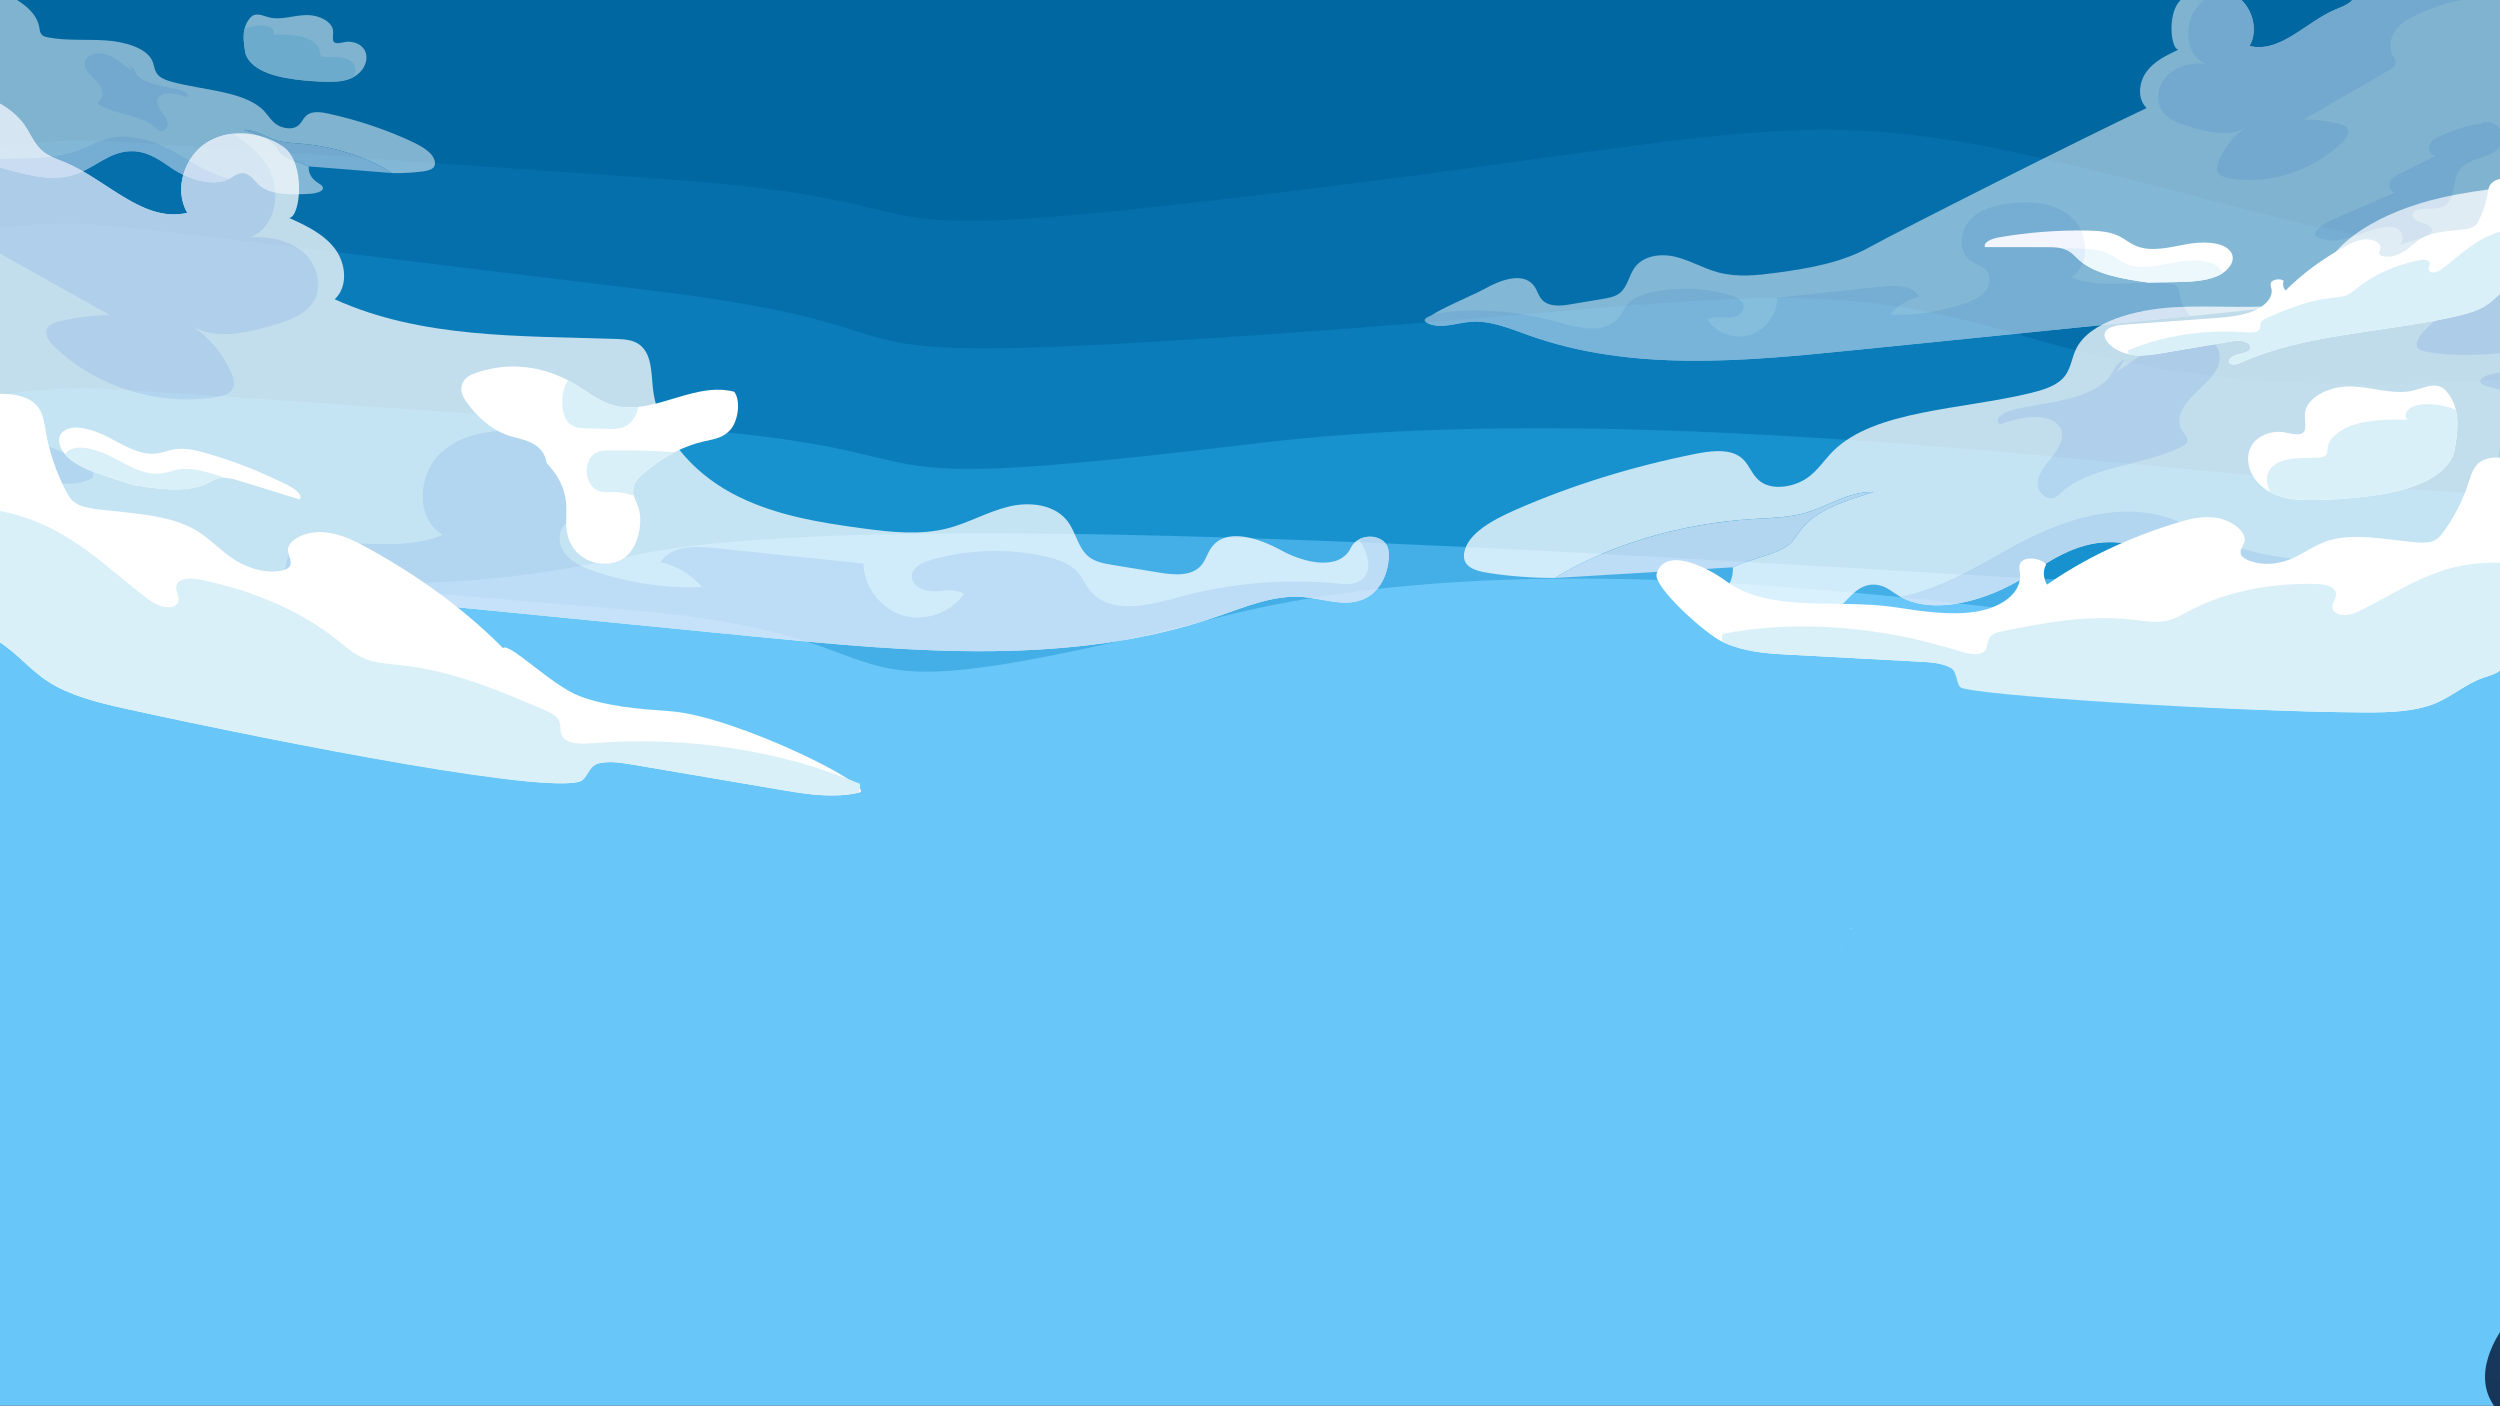 <?xml version="1.0" encoding="UTF-8"?>
<svg id="Capa_1" xmlns="http://www.w3.org/2000/svg" xmlns:xlink="http://www.w3.org/1999/xlink" viewBox="0 0 1920 1080">
  <rect x="0" y="0" width="1920" height="1080" fill="#808080" stroke="none"/>
  <defs>
    <style>
      .cls-1 {
        opacity: .75;
      }

      .cls-2 {
        fill: #0067a0;
      }

      .cls-3 {
        fill: #fff;
      }

      .cls-4 {
        fill: #e5ebfb;
      }

      .cls-5 {
        fill: #046fab;
      }

      .cls-6 {
        fill: #d9f0f8;
      }

      .cls-7 {
        fill: #68c7f8;
      }

      .cls-8 {
        fill: #1792ce;
      }

      .cls-9 {
        fill: url(#Degradado_sin_nombre_189);
      }

      .cls-10 {
        opacity: .5;
      }

      .cls-11 {
        fill: #0a7cb9;
      }

      .cls-12 {
        fill: #43afe6;
      }
    </style>
    <linearGradient id="Degradado_sin_nombre_189" data-name="Degradado sin nombre 189" x1="3149.79" y1="1159.9" x2="3142.83" y2="803.49" gradientTransform="translate(-212.98 -68.89) rotate(1.12) scale(1.06 1)" gradientUnits="userSpaceOnUse">
      <stop offset="0" stop-color="#182e51"/>
      <stop offset="1" stop-color="#144e75"/>
    </linearGradient>
  </defs>
  <g>
    <rect class="cls-2" x="-97.2" y="-2.57" width="2130.92" height="683.73"/>
    <path class="cls-5" d="M1977.09,187.69c-143.05,15.1-229.48-25.56-414.26-67.38-184.78-41.82-232.46-13.94-594.57,29.3-362.11,43.24-201.17,5.55-462-12.38-260.82-17.92-302.45-21.57-419.94-28.81-58.62-3.61-125.22,8.02-183.53,26.79v478.81h1490.15l640.77-34.63V184.44c-18.46.17-37.35,1.21-56.63,3.25Z"/>
    <path class="cls-11" d="M1991.99,287.59c-146.79,7.98-267.76,21.01-437.61-29.52-169.85-50.53-226.14-25.21-599.31-.02-373.17,25.18-201.37-4.34-454.35-34.89-252.99-30.54-293.11-36.2-407.33-49.14-56.96-6.45-126.73,1.82-190.6,17.57v482.66l1324.04,65.31,806.88-46.41v-406.73c-15.09.1-29.11.48-41.72,1.16Z"/>
    <path class="cls-8" d="M1977.09,378.2c-143.05,15.1-646.73-81.32-1008.83-38.07-362.11,43.24-201.17,5.55-462-12.38-260.82-17.92-302.45-21.57-419.94-28.81-58.62-3.61-125.22,8.02-183.53,26.79v478.81h1490.15l640.77-34.63v-394.96c-18.46.17-37.35,1.21-56.63,3.25Z"/>
    <path class="cls-12" d="M2033.71,847.52v-429.74c-24.77-2.76-49.31-3.7-72.58-2.32-117.48,6.97-158.04,42.53-419.94,27.73-288.32-16.29-871.79-56.55-1056.57-16.29-184.78,40.25-242.08,7.83-435.8,17.89-55.19,2.87-103.33,13.46-146.04,28.3v374.42H2033.71Z"/>
    <path class="cls-7" d="M2033.71,1079.5V494.28c-25.95-.5-52.62,2.03-79.81,8.11-140.95,31.5-656.18-118.15-1012.33-29.68-356.15,88.47-200.2,16.97-462.95-4.78-262.75-21.75-304.79-26.59-423.03-34.94-49.69-3.51-103.64,12.02-152.8,37.8v608.71H2033.71Z"/>
  </g>
  <g class="cls-1">
    <path class="cls-3" d="M1047.4,460.08c-14.35,6.36-30.74-.25-46.37-1.56-22.43-1.89-44.08,7.34-65.36,14.68-112.27,38.76-234.83,27.6-353.05,15.97-124.63-12.26-249.27-24.53-373.91-36.79-14-1.37-27.99-2.75-41.99-4.12-88.15-8.68-179.5-18.35-255.78-63.37-19.92-11.75-38.93-26.24-51.09-45.91-12.48-20.17-16.86-44.31-18.5-67.97-3.88-56.26,6.42-112.34,17.6-167.72.79-3.9,1.58-7.81,2.37-11.71,1.88-9.25,4.25-19.31,11.74-25.07,5.24-4.02,12.08-5.16,18.6-6.19,24.78-3.87,107.31,1.7,128.99,38.52,3.59,6.08,6.71,12.71,12.12,17.26,5.11,4.28,11.69,6.25,17.82,8.85,31.79,13.44,59.66,46.35,93.26,38.51-10.57-17.9-2.41-43.23,15.27-54.18,6.01-3.71,12.74-5.86,19.69-6.6,13.52-1.47,27.84,2.36,39.06,10.26,16.98,11.97,13.1,53.73,4.25,54.43,12.95,5.9,26.44,12.24,35.05,23.58,8.61,11.32,10.34,29.25-.13,38.89,66.67,30.28,142.78,27.99,215.96,30.46,6.01.21,12.36.54,17.37,3.87,10.12,6.73,9.78,21.26,11,33.36,3.55,34.89,29.51,64.4,60.36,81.1,30.85,16.68,66.26,22.58,101.02,27.2,21.77,2.89,44.21,5.36,65.45-.19,15.99-4.19,30.6-12.75,46.67-16.62,16.08-3.87,35.49-1.66,45.3,11.65,6.23,8.47,7.77,20.34,15.99,26.88,5.11,4.07,11.87,5.27,18.33,6.33,12.09,1.98,24.17,3.97,36.25,5.94,11.21,1.84,24.66,2.91,31.94-5.8,3.27-3.89,4.55-9.08,7.48-13.23,11.51-16.29,36.79-7.45,54.29,2.11,17.49,9.57,44.48,15.68,53.04-2.32,1.38-2.88,3.65-5.02,6.33-6.41,8.77-4.58,21.99-1.25,22.67,9.82.89,14.46-5.84,30.22-19.08,36.09Z"/>
    <path class="cls-4" d="M241.42,230.48c-6.17,11.27-19.76,15.81-32.1,19.41-20.29,5.9-43.75,11.34-61.56.62,13.23,8.87,23.82,21.64,30.05,36.29,1.43,3.35,2.65,7.16,1.38,10.58-1.83,4.97-7.85,6.76-13.08,7.6-44.5,7.15-91.99-7.71-124.5-38.93-3.88-3.72-7.81-9.22-5.32-13.98,1.66-3.15,5.49-4.38,8.96-5.23,12.84-3.07,26.02-4.7,39.23-4.8-31.17-17.45-62.34-34.91-93.5-52.35-3.71-2.08-7.93-5.03-7.7-9.27.14-2.52,1.88-4.62,3.14-6.81,4.88-8.52,2.39-19.81-3.67-27.55-6.07-7.73-15.05-12.58-24.02-16.6-21.23-9.52-43.96-15.67-67.1-18.15-9.11-.97-18.47-1.43-26.92-4.99-2.04-.86-3.96-1.87-5.77-3.01.79-3.9,1.58-7.81,2.37-11.71,1.88-9.25,4.25-19.31,11.74-25.07,5.24-4.02,12.08-5.16,18.6-6.19,24.78-3.87,107.31,1.7,128.99,38.52,3.59,6.08,6.71,12.71,12.12,17.26,5.11,4.28,11.69,6.25,17.82,8.85,31.79,13.44,59.66,46.35,93.26,38.51-10.57-17.9-2.41-43.23,15.27-54.18,6.01-3.71,12.74-5.86,19.69-6.6,7.68,4.54,14.84,10.78,21.42,17.74,16.8,17.8,14.92,52.85-7.89,61.7,13.98-.61,28.78,1.93,39.61,10.81,10.82,8.87,16.21,25.26,9.48,37.53Z"/>
    <path class="cls-4" d="M1047.4,460.08c-14.35,6.36-30.74-.25-46.37-1.56-22.43-1.89-44.08,7.34-65.36,14.68-112.27,38.76-234.83,27.6-353.05,15.97-124.63-12.26-249.27-24.53-373.91-36.79,5.46-5.85,9.85-12.23,11.39-20.09.83-4.18.95-8.95,4.06-11.87,2.26-2.13,5.55-2.66,8.63-2.98,35.89-3.84,73.96,7.07,107.34-6.69-21.48-12.17-19.42-46.9-1.08-63.4,18.35-16.5,45.61-18.43,70.07-15.23,15.77,2.08,32.32,6.49,42.95,18.33,10.64,11.83,11.95,32.97-.96,42.26-6.01,4.32-14.24,5.72-18.63,11.67-4.75,6.43-2.78,16.02,2.46,22.06,5.24,6.03,12.96,9.27,20.51,11.91,26.8,9.34,55.35,13.59,83.7,12.49-8.16-9.68-19.63-16.51-32.01-19.09,8.06-12.56,26.1-12.45,40.94-10.91,38.36,3.98,76.71,7.96,115.06,11.95.31,17.78,13.06,34.67,30.09,39.81,17.02,5.15,36.99-1.83,47.1-16.47-6.51-4.28-15.07-2.24-22.86-2.04-7.8.21-17.52-3.92-17.16-11.7.31-6.67,7.74-10.33,14.14-12.19,28.93-8.44,60.02-9.33,89.36-2.56,8.43,1.96,17.14,4.77,23.05,11.08,4.28,4.58,6.72,10.58,10.78,15.36,15.42,18.15,44.22,10.99,67.19,4.66,39.59-10.9,81.17-14.53,122.06-10.64,6.14.58,12.87,1.21,17.99-2.22,10.04-6.71,5.92-20.73-1.06-31.7,8.77-4.58,21.99-1.25,22.67,9.82.89,14.46-5.84,30.22-19.08,36.09Z"/>
    <path class="cls-4" d="M-122.91,247.46c18.83-2.76,37.54,4.47,55.21,11.55,5.33,2.14,11.14,4.71,13.58,9.91s-1.65,13.14-7.23,11.75c13.11,6.38,26.22,12.76,39.34,19.14,4.59,2.23,9.55,4.85,11.5,9.56,1.95,4.72-1.66,11.6-6.65,10.53,22.05,9.27,44.09,18.53,66.14,27.8,7.93,3.33,16.24,6.95,21.45,13.8.79,1.04,1.53,2.28,1.33,3.57-.26,1.65-1.91,2.66-3.43,3.34-22.14,9.75-46.42-6.14-70.16-10.82-6.72-1.33-14.47-1.46-19.54,3.13-5.08,4.6-3.99,15.17,2.78,16.23-9.99-3.06-19.98-6.13-29.97-9.19-3.37-1.03-7.27-2.63-8-6.07-1.14-5.43,6.1-8.23,11.53-9.36,5.43-1.13,12.1-6.22,8.88-10.73-.83-1.16-2.17-1.85-3.51-2.35-10.25-3.83-23.03.85-31.95-5.5-11.38-8.1-7.14-26.81-15.46-38.04-10.93-14.75-38.72-10.84-45.75-27.79-2.61-6.29-.88-14.12,4.13-18.73,5.01-4.61,12.96-5.68,19.01-2.55l-13.23.83Z"/>
  </g>
  <g class="cls-1">
    <path class="cls-3" d="M2078.39,298.32c-.29,19.41-1.39,38.79-3.3,58.15-.36,3.91-.77,7.82-1.23,11.74-2.21,19.23-5.2,38.4-8.2,57.56-1.61,10.34-3.56,21.25-12.82,29.49-9.28,8.25-28.59,12.18-40.01,5.29-10.33-6.25-9.13-17.19-9.07-26.6.06-9.41-4.88-21.11-18.55-22.53-5.44-.58-10.9.77-16.05,2.08-30.5,7.79-61,15.56-91.5,23.35-18.17,4.63-36.31,9.27-54.48,13.89-33.97,8.67-72.27,17.29-105.41,7.22-35.88-10.91-58.78-42.02-98.08-41.58-26.38.3-46.53,15.18-65.86,27.41-25.81,16.37-67.48,29.48-94.33,14.54-.52-.29-1.04-.59-1.54-.9-5.14-3.16-9.65-7.38-16.46-8.28-13.84-1.81-21.13,10.28-29.52,18-18.14,16.71-54.55,15.88-84.84,13.36-9.81-.81-22.69-4.25-20.91-10.86.89-3.31,5.39-5.48,9.07-7.73,10.71-6.51,16.1-16.49,15.52-26.25,3.91-1.74,7.96-3.38,12.14-4.81,11.37-3.89,24.43-6.68,32.05-13.62,3.88-3.52,5.95-7.8,9.02-11.65,11.09-13.94,33.77-21.29,54.98-27.77-19.83-.45-35.17,11.38-53.61,16.38-12.45,3.38-26.18,3.57-39.5,4.42-55.98,3.56-109.98,19.79-151.92,45.27-16.65,0-33.31-1.19-49.58-3.65-6.48-.99-13.49-2.41-17.24-6.15-2.85-2.83-3.26-6.52-2.6-9.93,2.74-14.5,21.61-24.81,39.67-32.73,42.57-18.65,89.08-33.13,137.67-42.82,10.74-2.15,23.41-3.84,32.25.83,10.28,5.42,10.19,16.92,20.72,22.12,9.88,4.87,24.4,1.54,32.92-4.4,8.52-5.96,13.18-13.92,20.09-20.77,31.83-31.54,98.36-31.67,151.33-44.46,8.99-2.18,18.15-4.99,23.88-10.19,7.54-6.82,7.49-16.11,11.57-24.2,10.27-20.39,45.01-30.03,76.56-31.68,31.58-1.65,63.86,2.09,94.65-2.91,3.13-.51,6.31-1.14,8.81-2.5,5.66-3.06,6.17-8.62,7.13-13.49,6.15-31.47,48.13-54.7,92.26-64.92,32.61-7.55,67.07-9.77,101.35-12.65,20.28,4.85,47.97-5.22,68.85,1.5,18.53,5.97,23.41,22.11,25.61,35.99,6.31,40.33,9.16,80.9,8.52,121.44Z"/>
    <path class="cls-4" d="M2015.09,221.26c-34.72,3.94-74.25,7.09-101.59-8.02-3.86-2.13-7.49-4.64-12.2-5.73-6.34-1.47-13.3-.08-19.47,1.68-8.15,2.32-16.78,6.09-18.12,12.04-1.34,5.95,10.86,11.86,16.48,7.22,3.55,12.95-21.16,21.86-24.02,34.9-.33,1.49-.3,3.13.97,4.37,1.29,1.25,3.56,1.82,5.72,2.26,41.56,8.38,87.47-6.61,129.08,1.66,4.3.86,8.98,1.95,13.12.77,3.29-.94,5.41-3.12,7.14-5.25,12.52-15.39,14.62-34.54,5.6-51.03l-2.7,5.14Z"/>
    <path class="cls-4" d="M2078.39,298.32c-.29,19.41-1.39,38.79-3.3,58.15-3.73,2.46-7.92,4.55-12.7,5.93-6.71,1.92-14.13,2.31-21.38,2.67-31.88,1.6-63.75,3.18-95.63,4.78-5.53.27-11.46.5-16.31-1.33-7.8-2.97-9.82-9.94-9.97-16.02-.18-7.41,1.37-15.26,8.1-21.06,6.93-5.98,19.41-10.24,19.4-17.86,0-5.42-6.9-9.74-14.22-11.89-7.31-2.13-15.41-2.82-22.64-5.08-1.89-.6-3.83-1.39-4.56-2.71-1.61-2.85,3.31-5.34,7.55-6.37,23.09-5.6,48.48-3.49,72.78-1.32,24.92,2.22,49.81,4.45,74.73,6.68l-6.02-3.86c8.05,3.11,16.11,6.2,24.16,9.29Z"/>
    <path class="cls-4" d="M1625.84,285.65c6.38-4.48,12.76-8.96,19.14-13.43,6.86-4.82,13.93-9.74,22.86-12.58,8.92-2.85,20.24-3.21,28.08.85,10.12,5.24,10.82,15.77,6.08,23.81-4.73,8.04-13.58,14.59-20.21,21.98-6.63,7.39-11.03,16.73-5.85,24.64,1.86,2.83,4.94,5.75,3.62,8.72-.84,1.89-3.3,3.21-5.7,4.32-29.02,13.39-70.55,14.86-90.78,34.37-2.04,1.96-4.38,4.31-7.91,4.35-2.52.03-4.71-1.19-6.23-2.56-8.84-7.97-1.38-19.23,5.88-27.91,7.25-8.68,13.77-20.46,3.8-27.78-10.4-7.64-28.88-3.41-42.52,1.31-5.43-3.02,1.56-8.66,8.07-10.44,13.68-3.74,28.45-5.24,42.38-8.53,13.93-3.29,27.7-8.91,33.98-17.99,3.13-4.52,4.72-10.09,11.01-12.66l-5.72,9.54Z"/>
    <path class="cls-4" d="M1439.02,377.84c-21.22,6.47-43.89,13.82-54.98,27.77-3.07,3.85-5.14,8.13-9.02,11.65-7.63,6.94-20.68,9.73-32.05,13.62-4.19,1.43-8.23,3.06-12.14,4.81l-95.28,5.73h-.17s-41.4,2.5-41.4,2.5c41.95-25.48,95.94-41.71,151.92-45.27,13.32-.85,27.05-1.03,39.5-4.42,18.44-5,33.78-16.84,53.61-16.38Z"/>
    <path class="cls-4" d="M1877.67,436.85c-18.17,4.63-36.31,9.27-54.48,13.89-33.97,8.67-72.27,17.29-105.41,7.22-35.88-10.91-58.78-42.02-98.08-41.58-26.38.3-46.53,15.18-65.86,27.41-25.81,16.37-67.48,29.48-94.33,14.54,33.21-6.8,60.36-24.44,87.96-39.46,31.05-16.91,71.11-31.92,108.92-23.58,20.81,4.61,37.09,15.6,56.21,22.85,49.1,18.63,110.07,10.81,165.08,18.71Z"/>
  </g>
  <path class="cls-3" d="M1420.14,713.03c.55-.02,1.11-.02,1.66-.03.27.05.55.08.82.12l-2.49-.09Z"/>
  <path class="cls-6" d="M1414.17,726.74c.27.05.55.08.82.12l-2.49-.09c.55-.02,1.11-.02,1.66-.03Z"/>
  <path class="cls-6" d="M1420.14,713.03c.55-.02,1.11-.02,1.66-.03.27.05.55.08.82.12l-2.49-.09Z"/>
  <g>
    <path class="cls-3" d="M1706.82,209.9c-1.3.87-2.73,1.62-4.26,2.26-9.69,4.04-21.66,4.33-33.01,4.52-6.59.11-13.17.21-19.75.32-19.61-2.78-40.75-6.35-52.88-17.17-3.25-2.9-5.86-6.32-10.45-8.18-.9-.37-1.83-.66-2.81-.87-3.71-.9-7.88-.95-11.87-.95-15.78-.02-31.56-.03-47.33-.03-1.62-3.89,5.49-6.61,11.25-7.6,21.5-3.72,43.74-5.46,65.92-5.17,8.58.11,17.58.61,24.74,3.83,5.43,2.43,9.39,6.26,15.08,8.39,11.02,4.11,24.48.82,36.57-1.5,12.1-2.3,27.75-2.66,34.35,4.62,5.04,5.56,1.51,12.94-5.54,17.52Z"/>
    <path class="cls-6" d="M1706.82,209.9c-1.3.87-2.73,1.62-4.26,2.26-9.69,4.04-21.66,4.33-33.01,4.52-6.59.11-13.17.21-19.75.32-19.61-2.78-40.75-6.35-52.88-17.17-3.25-2.9-5.86-6.32-10.45-8.18-.9-.37-1.83-.66-2.81-.87,3.45-.06,6.88-.06,10.33-.02,8.58.11,17.58.61,24.74,3.83,5.43,2.43,9.39,6.26,15.08,8.39,11.02,4.11,24.48.82,36.57-1.5,12.1-2.3,27.75-2.66,34.35,4.62,1.08,1.19,1.77,2.47,2.09,3.78Z"/>
  </g>
  <g class="cls-10">
    <path class="cls-3" d="M-110.33,56.58c-.25,9.09-.12,18.19.39,27.27.09,1.84.21,3.67.34,5.51.65,9.03,1.68,18.03,2.7,27.04.55,4.86,1.25,9.99,5.42,13.93,4.18,3.95,13.15,5.97,18.64,2.85,4.96-2.83,4.62-7.97,4.78-12.38.16-4.41,2.71-9.84,9.14-10.38,2.56-.22,5.09.46,7.48,1.12,14.13,3.93,28.27,7.85,42.4,11.78,8.42,2.33,16.83,4.68,25.24,7.01,15.74,4.37,33.51,8.77,49.24,4.35,17.03-4.78,28.37-19.14,46.77-18.57,12.35.39,21.5,7.54,30.31,13.45,11.77,7.91,31.02,14.43,43.9,7.68.25-.13.5-.27.74-.41,2.47-1.43,4.67-3.37,7.88-3.73,6.52-.72,9.69,5.01,13.47,8.71,8.17,8,25.24,7.94,39.48,7.04,4.61-.29,10.71-1.78,10.01-4.9-.35-1.56-2.41-2.62-4.1-3.7-4.89-3.15-7.22-7.87-6.75-12.44-1.8-.85-3.66-1.66-5.59-2.36-5.25-1.93-11.31-3.35-14.75-6.67-1.75-1.68-2.63-3.71-3.99-5.54-4.92-6.63-15.4-10.29-25.21-13.51,9.3-.03,16.25,5.65,24.79,8.17,5.77,1.7,12.2,1.91,18.42,2.43,26.15,2.18,51.13,10.29,70.27,22.61,7.8.16,15.63-.25,23.3-1.25,3.05-.4,6.37-1,8.2-2.72,1.39-1.3,1.66-3.02,1.42-4.63-1-6.82-9.63-11.82-17.93-15.7-19.57-9.13-41.07-16.34-63.64-21.33-4.99-1.11-10.89-2.02-15.12.09-4.92,2.45-5.11,7.83-10.14,10.17-4.73,2.19-11.46.5-15.33-2.37-3.87-2.87-5.9-6.64-9-9.92-14.29-15.07-45.45-15.74-70.01-22.22-4.17-1.1-8.4-2.5-10.99-4.99-3.4-3.26-3.19-7.62-4.94-11.45-4.41-9.65-20.49-14.48-35.24-15.55-14.76-1.06-29.96.39-44.28-2.24-1.45-.27-2.93-.59-4.08-1.25-2.59-1.49-2.72-4.09-3.07-6.38C27.97,6.4,8.76-4.87-11.7-10.06c-15.13-3.84-31.23-5.19-47.23-6.86-9.6,2.09-22.37-2.89-32.28.07-8.8,2.63-11.41,10.14-12.71,16.62-3.76,18.83-5.9,37.82-6.4,56.81Z"/>
    <path class="cls-4" d="M101.92,54.82c-2.9-2.16-5.8-4.31-8.7-6.47-3.12-2.32-6.33-4.69-10.46-6.11-4.12-1.42-9.42-1.69-13.17.14-4.85,2.36-5.38,7.29-3.32,11.1,2.06,3.81,6.07,6.96,9.03,10.48s4.84,7.94,2.25,11.6c-.93,1.31-2.43,2.65-1.87,4.05.36.89,1.48,1.54,2.58,2.08,13.33,6.54,32.76,7.61,41.84,16.94.91.94,1.97,2.06,3.62,2.11,1.18.04,2.23-.51,2.97-1.14,4.3-3.65,1.03-9-2.2-13.13s-6.05-9.71-1.23-13.05c5.02-3.48,13.6-1.33,19.89,1.01,2.6-1.36-.56-4.07-3.57-4.96-6.33-1.88-13.22-2.72-19.68-4.39s-12.8-4.43-15.56-8.74c-1.38-2.15-2.01-4.77-4.91-6.03l2.49,4.52Z"/>
    <path class="cls-4" d="M187.61,99.73c9.81,3.23,20.29,6.88,25.21,13.51,1.36,1.83,2.24,3.86,3.99,5.54,3.44,3.32,9.49,4.75,14.75,6.67,1.93.71,3.8,1.51,5.59,2.36l44.52,3.56h.08s19.34,1.56,19.34,1.56c-19.14-12.32-44.12-20.43-70.27-22.61-6.22-.52-12.65-.73-18.42-2.43-8.54-2.51-15.49-8.2-24.79-8.17Z"/>
    <path class="cls-4" d="M-19.05,123.33c8.42,2.33,16.83,4.68,25.24,7.01,15.74,4.37,33.51,8.77,49.24,4.35,17.03-4.78,28.37-19.14,46.77-18.57,12.35.39,21.5,7.54,30.31,13.45,11.77,7.91,31.02,14.43,43.9,7.68-15.42-3.49-27.79-12-40.42-19.3-14.21-8.21-32.68-15.61-50.56-12.05-9.84,1.97-17.69,6.97-26.79,10.18-23.37,8.28-51.78,4.05-77.71,7.24Z"/>
  </g>
  <path class="cls-9" d="M2264.62,906.8c82.69-1.77,160.37-27.69,195.69-65.3-13.72,12.2,21.69,24.26,49.51,26.23,115.88,8.22,236.78-19.54,299.2-68.7,57.23,16.99,112.82,35.45,166.49,55.28,18.7,6.91,39.55,14.36,62.2,13.31,13.56-.63,25.59-4.28,37.12-7.83,35.92-11.09,71.83-22.18,107.75-33.27,22.37,22.32,64.53,39.47,112.07,45.59,42.9-17.3,106.84-4.25,161.97-6.81,54.29-2.52,102.9-22.6,118.63-49,24.39,19.05,50.57,38.95,90.08,49.51,39.51,10.57,96.24,7.53,115.93-12.27,28.66,15.55,61.38,29.17,96.97,40.36,43.75-27.23,93.92-51.75,149.16-72.92,7.35-2.82,15.53-5.7,24.87-5.58,9.64.12,18.03,3.41,25.62,6.53,38.91,16.01,77.83,32.01,116.74,48.02,21.17,8.71,42.9,17.75,55.97,29.87,14.24,13.2,16.66,28.61,18.77,43.48,4.42,31.05,8.84,62.1,13.25,93.14.99,6.98,1.9,14.26-3.31,20.65-8.37,10.25-30.02,15.6-50.16,19.89-277.68,59.13-584.83,77.41-888.81,78.94-303.97,1.53-608.25-13.06-912.44-16.88-144.91-1.82-292.93-1.45-431.18-25.53-22.11-3.85-44.57-8.55-60.96-17.12-35.61-18.61-31.01-48.48-16.15-72.72,22.36-36.47,63.43-70.44,123.57-92.99,60.15-22.55,140.38-32.62,213.99-22.43l7.46-1.44Z"/>
  <g class="cls-10">
    <path class="cls-3" d="M188.06,38.61l.09-.76c-.2,6,4.82,11.84,11.76,15.64,7.57,4.13,17.13,6.19,26.64,7.47,8.22,1.11,16.59,1.71,24.97,1.8,4.89.05,9.9-.09,14.44-1.32,1.99-.54,3.82-1.28,5.46-2.19,6.11-3.34,9.71-8.85,10-14.28.17-3.26-.76-6.65-3.61-9.26-2.85-2.62-7.89-4.27-12.52-3.49-3.07.52-6.99,1.81-8.81.04-.47-.45-.61-1.03-.7-1.58-.4-2.53.38-5.1-.04-7.64-1.04-6.28-9.96-11.23-19.23-11.46-10.13-.24-20.44,4.21-29.93,1.75-3.79-.98-7.81-3.02-11.44-1.77-1.48.51-2.48,1.49-3.3,2.47-2.11,2.54-3.35,5.28-4.03,8.13-1.28,5.33-.55,11.03.24,16.45Z"/>
    <path class="cls-6" d="M188.06,38.61l.09-.76c-.2,6,4.82,11.84,11.76,15.64,7.57,4.13,17.13,6.19,26.64,7.47,8.22,1.11,16.59,1.71,24.97,1.8,4.89.05,9.9-.09,14.44-1.32,1.99-.54,3.82-1.28,5.46-2.19,2.27-4.4,2.41-9.71-2.56-12.8-4.58-2.86-11.54-2.66-17.75-2.74-1.64-.01-3.49-.13-4.53-1-.99-.83-.87-2.02-.93-3.09-.32-5.16-6.54-9.44-13.6-11.31-7.05-1.87-14.83-1.82-22.41-1.75,1.81-1.85.39-4.55-2.29-5.81-2.69-1.26-6.19-1.38-9.43-1.12-3.53.28-7.19,1.14-10.1,2.53-1.28,5.33-.55,11.03.24,16.45Z"/>
  </g>
  <g class="cls-10">
    <path class="cls-3" d="M1096.61,248.28c10.02,4.56,21.47-.18,32.39-1.12,15.66-1.36,30.78,5.27,45.65,10.54,78.41,27.83,164.01,19.82,246.57,11.47,87.04-8.8,174.09-17.61,261.14-26.41,9.77-.99,19.55-1.97,29.32-2.96,61.57-6.23,125.36-13.18,178.64-45.5,13.91-8.44,27.19-18.84,35.68-32.96,8.71-14.48,11.78-31.82,12.92-48.8,2.71-40.39-4.48-80.67-12.29-120.43-.55-2.8-1.11-5.61-1.66-8.41-1.31-6.64-2.97-13.87-8.2-18-3.66-2.89-8.43-3.71-12.99-4.44-17.3-2.78-74.95,1.22-90.08,27.66-2.51,4.37-4.68,9.13-8.46,12.4-3.57,3.07-8.16,4.49-12.45,6.35-22.2,9.65-41.66,33.28-65.14,27.65,7.38-12.85,1.69-31.04-10.66-38.9-4.19-2.66-8.9-4.21-13.75-4.74-9.44-1.05-19.44,1.7-27.28,7.37-11.86,8.6-9.15,38.58-2.97,39.08-9.04,4.24-18.46,8.79-24.48,16.93-6.02,8.13-7.22,21,.09,27.92-46.56,21.74-191.25,94.84-212.79,106.83-21.54,11.98-46.27,16.22-70.55,19.53-15.2,2.08-30.87,3.85-45.71-.14-11.17-3.01-21.37-9.16-32.59-11.93-11.23-2.78-24.79-1.19-31.63,8.36-4.35,6.08-5.43,14.6-11.17,19.3-3.57,2.92-8.29,3.78-12.8,4.55-8.44,1.43-16.88,2.85-25.32,4.27-7.83,1.32-17.22,2.09-22.3-4.16-2.28-2.79-3.18-6.52-5.23-9.5-8.04-11.7-25.69-5.35-37.91,1.52-12.21,6.87-53.22,22.48-43.97,26.69Z"/>
    <path class="cls-4" d="M1659.5,83.42c4.31,8.09,13.8,11.35,22.42,13.93,14.17,4.24,30.56,8.14,42.99.45-9.24,6.37-16.63,15.54-20.99,26.06-1,2.4-1.85,5.14-.96,7.6,1.28,3.57,5.48,4.85,9.13,5.46,31.08,5.13,64.25-5.53,86.95-27.95,2.71-2.67,5.45-6.62,3.71-10.04-1.16-2.26-3.83-3.15-6.26-3.75-8.97-2.21-18.17-3.37-27.39-3.45,21.77-12.53,43.54-25.06,65.3-37.59,2.59-1.49,5.54-3.61,5.38-6.66-.1-1.81-1.31-3.32-2.19-4.89-3.41-6.12-1.67-14.22,2.56-19.78,4.24-5.55,10.51-9.03,16.78-11.92,14.83-6.84,30.7-11.25,46.86-13.03,6.36-.7,12.9-1.02,18.8-3.59,1.42-.61,2.76-1.34,4.03-2.16-.55-2.8-1.11-5.61-1.66-8.41-1.31-6.64-2.97-13.87-8.2-18-3.66-2.89-8.43-3.71-12.99-4.44-17.3-2.78-74.95,1.22-90.08,27.66-2.51,4.37-4.68,9.13-8.46,12.4-3.57,3.07-8.16,4.49-12.45,6.35-22.2,9.65-41.66,33.28-65.14,27.65,7.38-12.85,1.69-31.04-10.66-38.9-4.19-2.66-8.9-4.21-13.75-4.74-5.36,3.26-10.36,7.74-14.96,12.74-11.73,12.78-10.42,37.94,5.51,44.31-9.77-.44-20.1,1.39-27.67,7.76-7.56,6.37-11.32,18.13-6.62,26.94Z"/>
    <path class="cls-4" d="M1096.61,248.28c10.02,4.56,21.47-.18,32.39-1.12,15.66-1.36,30.78,5.27,45.65,10.54,78.41,27.83,164.01,19.82,246.57,11.47,87.04-8.8,174.09-17.61,261.14-26.41-3.81-4.2-6.88-8.78-7.95-14.43-.58-3-.66-6.43-2.84-8.52-1.58-1.53-3.88-1.91-6.02-2.14-25.07-2.76-51.66,5.08-74.96-4.81,15-8.74,13.56-33.68.75-45.53-12.82-11.85-31.85-13.23-48.94-10.93-11.02,1.49-22.58,4.66-29.99,13.16-7.43,8.49-8.34,23.68.67,30.34,4.19,3.1,9.95,4.11,13.01,8.38,3.32,4.62,1.94,11.5-1.72,15.84-3.66,4.33-9.05,6.66-14.32,8.55-18.72,6.71-38.66,9.76-58.46,8.97,5.7-6.95,13.71-11.86,22.36-13.71-5.63-9.02-18.23-8.94-28.59-7.83-26.79,2.86-53.58,5.72-80.35,8.58-.22,12.77-9.12,24.9-21.02,28.58-11.89,3.7-25.84-1.31-32.89-11.83,4.55-3.07,10.53-1.61,15.96-1.46,5.44.15,12.24-2.81,11.99-8.4-.22-4.79-5.41-7.41-9.87-8.76-20.2-6.06-41.92-6.7-62.41-1.83-5.89,1.41-11.97,3.43-16.1,7.95-2.99,3.29-4.69,7.6-7.53,11.03-10.77,13.03-30.88,7.89-46.93,3.34-27.65-7.82-56.69-10.43-85.25-7.64-4.28.42-23.58,4.4-14.33,8.61Z"/>
    <path class="cls-4" d="M1913.94,95.62c-13.15-1.98-26.22,3.21-38.56,8.3-3.72,1.54-7.78,3.38-9.48,7.12s1.15,9.44,5.05,8.44c-9.16,4.58-18.31,9.16-27.47,13.74-3.21,1.6-6.67,3.48-8.03,6.87s1.16,8.33,4.64,7.56c-15.4,6.65-30.79,13.31-46.19,19.96-5.54,2.39-11.34,4.99-14.98,9.91-.55.75-1.07,1.63-.93,2.56.18,1.18,1.33,1.91,2.4,2.39,15.47,7,32.42-4.41,49-7.77,4.69-.95,10.1-1.05,13.65,2.25,3.55,3.3,2.78,10.89-1.94,11.65,6.98-2.2,13.95-4.4,20.93-6.6,2.35-.74,5.08-1.89,5.59-4.36.8-3.9-4.26-5.91-8.05-6.72-3.79-.81-8.45-4.46-6.2-7.7.58-.84,1.52-1.33,2.45-1.69,7.16-2.75,16.08.61,22.31-3.95,7.95-5.82,4.98-19.25,10.8-27.31,7.63-10.59,27.04-7.78,31.95-19.96,1.82-4.52.62-10.14-2.88-13.45-3.5-3.31-9.05-4.08-13.28-1.83l9.24.6Z"/>
  </g>
  <g>
    <path class="cls-3" d="M561.21,329.71c-5.55,6.64-12.83,7.54-19.66,9.05-7.95,1.74-15.82,4.59-23.48,8.52-8.85,4.52-17.43,10.46-25.56,17.73-3.1,2.78-6.56,6.99-6.25,12.71.05,1.01.22,1.97.47,2.88.69,2.53,1.95,4.75,2.89,7.14,4.59,11.57,1.13,28.14-5.68,36.33-6.81,8.21-15.89,9.64-24.35,8.48-10.52-1.46-22.64-9.5-24.49-26.36-.67-6.06.15-12.3-.22-18.42-.86-13.99-7.44-24.11-14.99-32.04-2.26-14.34-15.19-17.6-24.92-19.9-13.63-3.21-26.65-12.89-37.04-27.54-1.67-2.36-3.38-5.18-3.57-8.75-.36-6.81,4.63-10.68,8.73-12.24,24.03-9.16,49.6-7.45,73.1,4.78,1.95,1.01,3.87,2.1,5.79,3.25,8.2,4.95,16.15,11.2,24.65,14.52,7.79,3.04,15.68,3.54,23.6,2.67,24.43-2.65,49.34-18.19,73.69-11.63,5.24,7.27,2.85,22.2-2.7,28.83Z"/>
    <path class="cls-6" d="M518.07,347.27c-8.85,4.52-17.43,10.46-25.56,17.73-3.1,2.78-6.56,6.99-6.25,12.71.05,1.01.22,1.97.47,2.88-5.01-1.58-10.05-2.63-15.15-2.67-4.46-.04-9.04.65-13.29-1.56-4.24-2.22-8.14-8.45-7.77-15.66.29-5.71,3.18-10.37,6.45-12.51,3.27-2.14,6.89-2.24,10.42-2.29,16.9-.22,33.79.22,50.68,1.36Z"/>
    <path class="cls-6" d="M490.22,312.51c-1.01,5-3.31,9.61-6.15,12.25-5.3,4.9-11.73,4.85-17.84,4.65-5.69-.17-11.39-.35-17.08-.53-4.77-.14-9.94-.53-13.58-5.54-4.6-6.36-4.83-18.58-1.58-26.84.63-1.61,1.37-3.08,2.19-4.43,1.95,1.01,3.87,2.1,5.79,3.25,8.2,4.95,16.15,11.2,24.65,14.52,7.79,3.04,15.68,3.54,23.6,2.67Z"/>
  </g>
  <g>
    <path class="cls-3" d="M1932.51,216.6c-1.38,1.61-3.7,2.7-5.76,3.92-6.76,4.04-10.91,9.78-17.45,13.98-7.03,4.52-16.34,6.97-25.54,8.99-54.22,11.92-114.77,13.25-162.16,34.8-2.58,1.17-6.05,2.4-8.52,1.14-3.61-1.83.23-5.78,4.42-6.89,4.2-1.12,9.66-1.91,10.78-4.88.93-2.47-2.24-4.96-5.85-5.65-3.61-.69-7.44-.07-11.07.55-16.59,2.82-33.17,5.65-49.75,8.47-7.53,1.28-15.33,2.57-22.99,1.67-1.3-.15-2.59-.37-3.84-.66-7.17-1.6-13.35-5.22-16.65-9.85-1.71-2.42-2.65-5.33-1.01-7.78,2.55-3.82,9.73-4.76,15.85-5.2,21.9-1.58,43.79-3.16,65.69-4.74,10.6-.76,21.53-1.6,30.83-5.15,9.3-3.55,16.61-10.57,14.95-17.75-.31-1.39-.96-2.81-.5-4.18.95-2.8,7.18-3.87,9.96-1.7-1,2.47-.46,5.2,1.43,7.41,12.87-12.96,28.65-24.59,46.62-34.34,4.4-2.38,9.28-4.75,14.89-4.96,5.61-.21,11.8,2.73,11.35,6.55-.22,1.87-1.85,3.94-.22,5.44.75.69,2.01,1.03,3.24,1.19,6.15.84,12.25-1.73,16.56-4.84,4.31-3.1,7.65-6.85,12.56-9.51,8.75-4.74,20.71-5.19,31.73-6.49,2.89-.34,5.94-.81,8.06-2.2,1.7-1.11,2.58-2.67,3.35-4.19,3.42-6.72,5.75-13.7,6.9-20.78.55-3.33,1.03-6.98,4.42-9.4,4.03-2.88,10.4-2.9,16.38-2.3l-6.7-.78c5.34.54,10.65,1.13,15.97,1.77,1.43.17,3.01.41,3.9,1.2.91.81.79,1.93.64,2.94-1.6,10.45-3.2,20.9-4.81,31.35-1.91,12.57-3.85,25.13-5.77,37.7-.26,1.76-.56,3.59-1.88,5.13Z"/>
    <path class="cls-6" d="M1932.51,216.6c-1.38,1.61-3.7,2.7-5.76,3.92-6.76,4.04-10.91,9.78-17.45,13.98-7.03,4.52-16.34,6.97-25.54,8.99-54.22,11.92-114.77,13.25-162.16,34.8-2.58,1.17-6.05,2.4-8.52,1.14-3.61-1.83.23-5.78,4.42-6.89,4.2-1.12,9.66-1.91,10.78-4.88.93-2.47-2.24-4.96-5.85-5.65-3.61-.69-7.44-.07-11.07.55-16.59,2.82-33.17,5.65-49.75,8.47-7.53,1.28-15.33,2.57-22.99,1.67-1.3-.15-2.59-.37-3.84-.66-.36-.94-.49-1.94-.36-2.99,26.64-11.32,59-16.27,90.19-13.79,3.6.28,8.01.44,10.06-1.6,1.84-1.83.64-4.4,1.92-6.43.95-1.54,3.14-2.52,5.21-3.41,14.96-6.42,30.45-12.98,47.9-14.94,4.02-.45,8.19-.68,11.79-1.97,3.93-1.41,6.69-3.93,9.56-6.24,12.09-9.75,28.4-17.02,46.34-20.67,2.77-.56,6.38-.84,7.96.8,2.15,2.23-1.83,5.7.75,7.71,2.34,1.81,6.62.08,9-1.7,13.95-10.37,25.55-23.22,44.55-28.72,6.46-1.87,13.73-2.88,20.49-4.32-1.91,12.57-3.85,25.13-5.77,37.7-.26,1.76-.56,3.59-1.88,5.13Z"/>
  </g>
  <g>
    <g>
      <path class="cls-3" d="M1919.67,515.17c-3.16,2.59-8.01,3.74-12.38,5.26-14.36,5.06-24.11,14.67-38.08,20.15-15.03,5.89-33.9,6.62-52.43,6.56-109.22-.42-313.35-15.77-310.31-21.21,2.53-4.52-2.94-10.92-9.78-13.9-6.84-2.98-14.49-3.46-21.75-3.84-33.18-1.78-66.34-3.54-99.5-5.31-15.07-.81-30.65-1.71-45.33-6.93-2.49-.89-4.95-1.9-7.29-3.03-13.52-6.4-53.52-42.5-50.5-52.38,6.25-20.43,37.03-6.23,53.57,5.94,33.53,24.68,86.34,13.26,129.52,19.88,20.89,3.21,42.46,6.42,61.63,3.49,19.16-2.94,35.45-13.71,34.3-28.79-.21-2.92-1.06-6.04.23-8.58,2.66-5.17,15.13-4.52,19.92,1.04-2.66,4.49-2.41,10.19.64,15.45,28.86-20.16,63.01-36.34,100.89-47.81,9.26-2.8,19.48-5.34,30.48-3.26,11,2.09,22.22,10.73,20.25,18.18-.97,3.63-4.75,7.04-2.01,10.78,1.26,1.71,3.62,2.96,5.97,3.84,11.76,4.43,24.4,2.02,33.71-2.27,9.31-4.27,16.91-10.28,27.25-13.39,18.45-5.56,41.91-1.12,63.78,1.21,5.74.61,11.82,1.03,16.35-.79,3.63-1.46,5.8-4.18,7.75-6.87,8.63-11.9,15.18-24.82,19.48-38.44,2.03-6.42,4.03-13.48,11.35-16.82,8.7-3.95,21.13-1.15,32.61,2.72l-12.84-4.56c10.25,3.47,20.45,7.02,30.65,10.68,2.74.98,5.76,2.16,7.26,4.13,1.54,2.02.98,4.21.39,6.17-6.14,20.18-12.29,40.35-18.46,60.52-7.37,24.27-14.78,48.51-22.18,72.78-1.02,3.41-2.14,6.93-5.15,9.41Z"/>
      <path class="cls-6" d="M1919.67,515.17c-3.16,2.59-8.01,3.74-12.38,5.26-14.36,5.06-24.11,14.67-38.08,20.15-15.03,5.89-33.9,6.62-52.43,6.56-109.22-.42-305.48-13.64-311.18-19.34-3.82-3.82-2.06-12.79-8.9-15.78-6.84-2.98-14.49-3.46-21.75-3.84-33.18-1.78-66.34-3.54-99.5-5.31-15.07-.81-30.65-1.71-45.33-6.93-2.49-.89-4.95-1.9-7.29-3.03-.43-2.05-.39-4.09.17-6.14,55.24-10.72,119.8-6.15,179.94,12.76,6.95,2.17,15.5,4.47,20.09,1.31,4.12-2.83,2.53-8.5,5.61-11.99,2.31-2.65,6.85-3.64,11.16-4.49,31.04-6.15,63.16-12.34,97.76-8.45,7.97.89,16.18,2.31,23.57,1.33,8.08-1.06,14.18-4.86,20.45-8.21,26.41-14.08,60.34-21.33,96.39-20.6,5.56.12,12.69,1.17,15.29,5.15,3.54,5.42-5.22,10.58-.76,15.74,4.03,4.66,12.89,3.11,18.05.62,30.22-14.49,56.57-34.99,95.23-37.49,13.14-.85,27.61.38,41.22.52-7.37,24.27-14.78,48.51-22.18,72.78-1.02,3.41-2.14,6.93-5.15,9.41Z"/>
    </g>
    <g>
      <path class="cls-3" d="M1885.66,342.88l-.15-1.3c.33,10.23-8.21,20.18-20.04,26.65-12.9,7.04-29.2,10.54-45.4,12.73-14.01,1.89-28.27,2.92-42.54,3.07-8.33.09-16.87-.15-24.61-2.25-3.39-.92-6.51-2.19-9.31-3.73-10.42-5.69-16.55-15.08-17.03-24.34-.28-5.55,1.3-11.34,6.15-15.79,4.85-4.46,13.44-7.28,21.34-5.95,5.23.88,11.92,3.08,15.01.07.8-.77,1.05-1.76,1.2-2.7.68-4.31-.65-8.7.07-13.01,1.78-10.7,16.97-19.14,32.77-19.52,17.27-.41,34.83,7.17,51,2.99,6.46-1.66,13.31-5.15,19.49-3.02,2.53.86,4.22,2.54,5.62,4.21,3.59,4.33,5.72,9,6.86,13.85,2.18,9.08.93,18.79-.42,28.04Z"/>
      <path class="cls-6" d="M1885.66,342.88l-.15-1.3c.33,10.23-8.21,20.18-20.04,26.65-12.9,7.04-29.2,10.54-45.4,12.73-14.01,1.89-28.27,2.92-42.54,3.07-8.33.09-16.87-.15-24.61-2.25-3.39-.92-6.51-2.19-9.31-3.73-3.87-7.5-4.1-16.55,4.35-21.81,7.81-4.87,19.66-4.54,30.25-4.67,2.79-.02,5.95-.23,7.73-1.7,1.7-1.42,1.48-3.44,1.58-5.27.55-8.79,11.15-16.08,23.18-19.27,12.02-3.18,25.28-3.1,38.19-2.98-3.09-3.15-.66-7.75,3.91-9.9,4.59-2.14,10.55-2.34,16.07-1.91,6.02.48,12.25,1.94,17.22,4.3,2.18,9.08.93,18.79-.42,28.04Z"/>
    </g>
  </g>
  <g>
    <g>
      <path class="cls-3" d="M-15.4,483.02c3.13,3.64,8.4,6.13,13.07,8.89,15.33,9.17,24.73,22.17,39.55,31.7,15.95,10.25,37.05,15.79,57.91,20.39,122.93,27.02,340.03,68.85,352.54,54.79,3.98-4.48,5.09-11.25,13.27-12.81,8.18-1.56,16.87-.15,25.1,1.26,37.62,6.39,75.21,12.81,112.8,19.2,17.08,2.9,34.76,5.83,52.12,3.8,2.95-.35,5.87-.84,8.7-1.49,16.26-3.62-95.18-58.93-144.83-62.52-24.03-1.73-48.82-3.63-69.9-11.68-21.08-8.04-54.28-41.78-58.57-36.77-29.18-29.39-64.96-55.75-105.7-77.87-9.97-5.41-21.04-10.77-33.76-11.25-12.72-.48-26.75,6.19-25.74,14.86.5,4.23,4.2,8.92.5,12.34-1.69,1.56-4.55,2.34-7.34,2.71-13.95,1.9-27.77-3.93-37.56-10.97-9.78-7.03-17.35-15.54-28.48-21.56-19.84-10.75-46.97-11.77-71.94-14.72-6.56-.78-13.46-1.85-18.27-4.99-3.85-2.52-5.84-6.05-7.59-9.49-7.76-15.24-13.03-31.07-15.65-47.11-1.24-7.56-2.33-15.82-10.02-21.32-9.14-6.52-23.58-6.58-37.13-5.21l15.19-1.78c-12.1,1.23-24.15,2.56-36.22,4.01-3.25.39-6.83.92-8.84,2.71-2.06,1.83-1.79,4.38-1.44,6.67,3.62,23.7,7.25,47.39,10.9,71.09,4.34,28.5,8.72,56.98,13.09,85.48.59,4,1.28,8.14,4.26,11.62Z"/>
      <path class="cls-6" d="M-15.4,483.02c3.13,3.64,8.4,6.13,13.07,8.89,15.33,9.17,24.73,22.17,39.55,31.7,15.95,10.25,37.05,15.79,57.91,20.39,122.93,27.02,335.46,68.85,352.54,54.79,4.62-3.81,5.09-11.25,13.27-12.81,8.18-1.56,16.87-.15,25.1,1.26,37.62,6.39,75.21,12.81,112.8,19.2,17.08,2.9,34.76,5.83,52.12,3.8,2.95-.35,5.87-.84,8.7-1.49.82-2.14,1.1-4.4.81-6.78-60.4-25.67-133.76-36.89-204.5-31.26-8.17.64-18.16,1-22.82-3.62-4.17-4.14-1.46-9.97-4.36-14.58-2.16-3.49-7.11-5.71-11.82-7.74-33.91-14.56-69.04-29.44-108.6-33.87-9.11-1.03-18.58-1.53-26.74-4.47-8.91-3.19-15.16-8.9-21.67-14.16-27.42-22.1-64.4-38.59-105.08-46.86-6.28-1.27-14.46-1.91-18.04,1.81-4.87,5.06,4.15,12.93-1.71,17.47-5.29,4.11-15.01.17-20.41-3.86-31.63-23.51-57.94-52.65-101.02-65.11-14.64-4.24-31.12-6.53-46.46-9.8,4.34,28.5,8.72,56.98,13.09,85.48.59,4,1.28,8.14,4.26,11.62Z"/>
    </g>
    <g>
      <path class="cls-3" d="M49.96,348.87c.98,1.21,2.13,2.35,3.4,3.42,8.06,6.73,19.41,10.54,30.2,14.07,6.27,2.05,12.52,4.1,18.77,6.14,19.56,3.14,40.81,5.97,55.59-.78,3.96-1.81,7.47-4.31,12.4-4.73.97-.08,1.94-.09,2.94,0,3.81.24,7.8,1.42,11.62,2.6,15.08,4.65,30.16,9.29,45.22,13.95,2.7-3.24-3.3-7.94-8.5-10.58-19.44-9.91-40.17-18.14-61.45-24.42-8.23-2.43-16.98-4.61-24.77-3.65-5.91.71-10.82,3.21-16.89,3.56-11.74.67-23.63-6.44-34.49-12.23-10.88-5.78-25.72-10.73-34.19-5.73-6.45,3.82-5.27,11.92.12,18.38Z"/>
      <path class="cls-6" d="M49.96,348.87c.98,1.21,2.13,2.35,3.4,3.42,8.06,6.73,19.41,10.54,30.2,14.07,6.27,2.05,12.52,4.1,18.77,6.14,19.56,3.14,40.81,5.97,55.59-.78,3.96-1.81,7.47-4.31,12.4-4.73.97-.08,1.94-.09,2.94,0-3.28-1.08-6.56-2.09-9.87-3.07-8.23-2.43-16.98-4.61-24.77-3.65-5.91.71-10.82,3.21-16.89,3.56-11.74.67-23.63-6.44-34.49-12.23-10.88-5.78-25.72-10.73-34.19-5.73-1.39.82-2.42,1.84-3.12,3Z"/>
    </g>
  </g>
</svg>